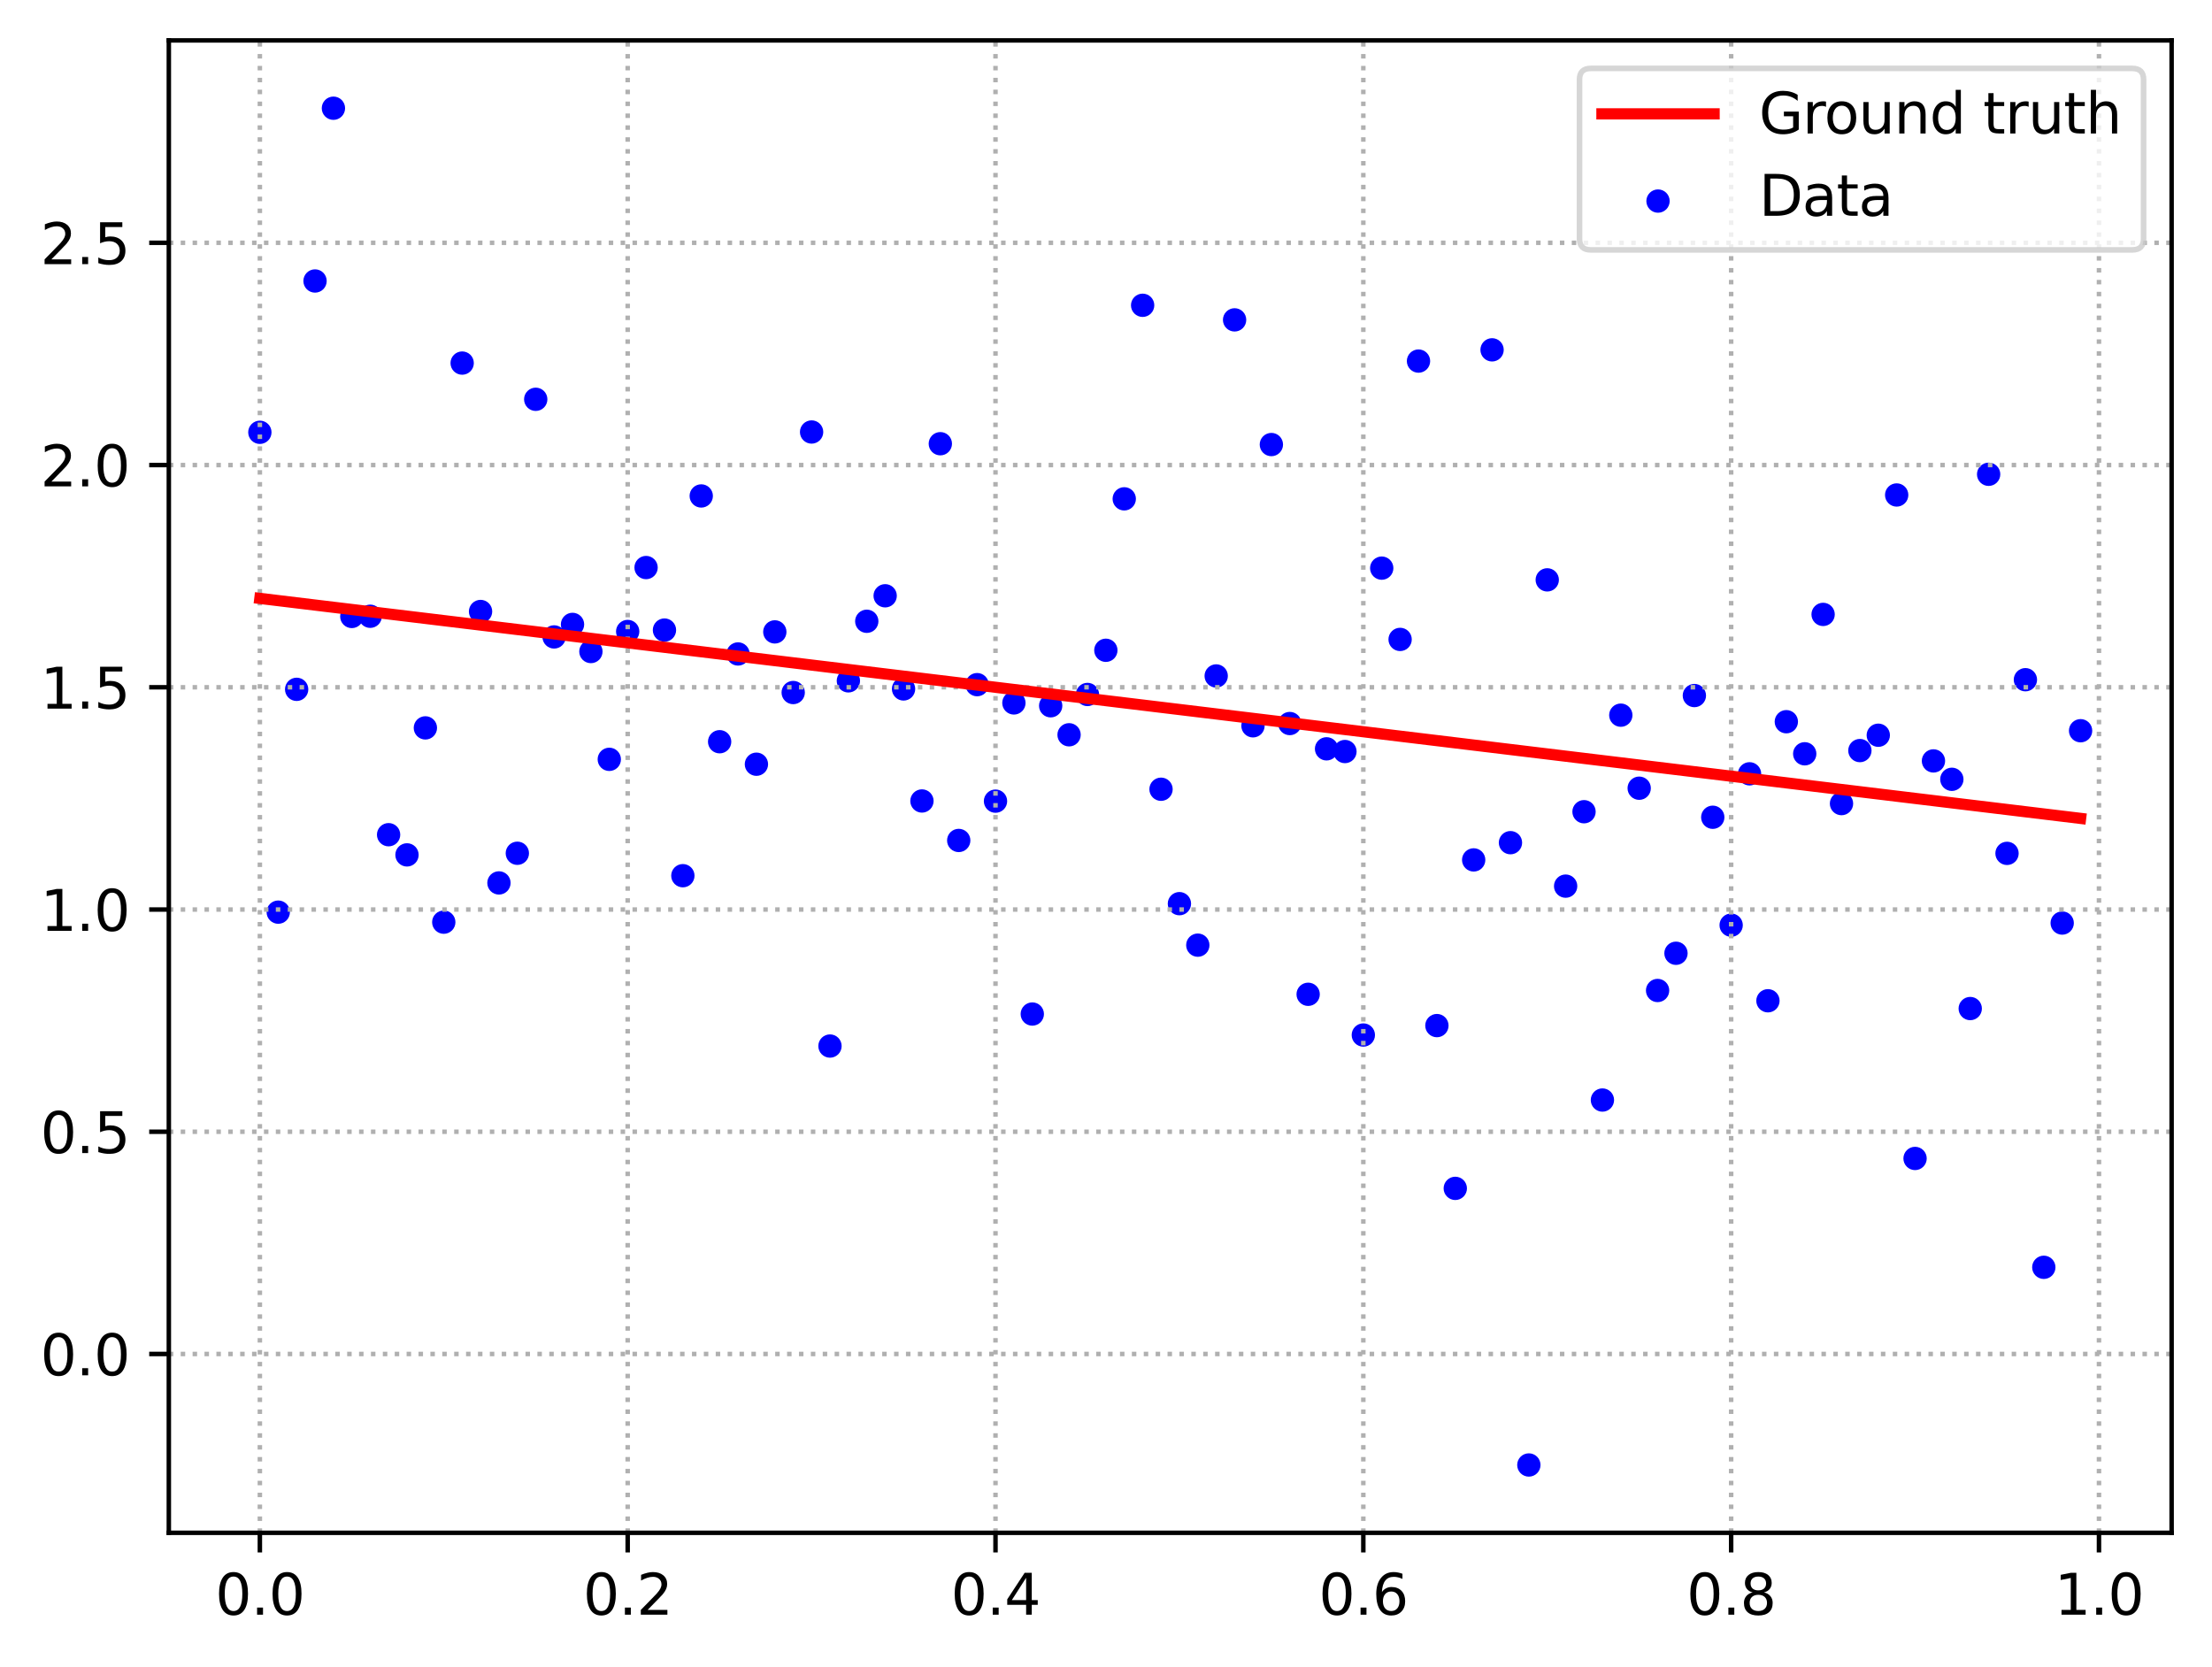 <?xml version="1.0" encoding="utf-8" standalone="no"?>
<!DOCTYPE svg PUBLIC "-//W3C//DTD SVG 1.1//EN"
  "http://www.w3.org/Graphics/SVG/1.1/DTD/svg11.dtd">
<svg xmlns:xlink="http://www.w3.org/1999/xlink" width="394.423pt" height="297.19pt" viewBox="0 0 394.423 297.19" xmlns="http://www.w3.org/2000/svg" version="1.1">
 <defs>
  <style type="text/css">*{stroke-linejoin: round; stroke-linecap: butt}</style>
 </defs>
 <g id="figure_1">
  <g id="patch_1">
   <path d="M 0 297.19 
L 394.423 297.19 
L 394.423 0 
L 0 0 
z
" style="fill: #ffffff"/>
  </g>
  <g id="axes_1">
   <g id="patch_2">
    <path d="M 30.103 273.312 
L 387.223 273.312 
L 387.223 7.2 
L 30.103 7.2 
z
" style="fill: #ffffff"/>
   </g>
   <g id="PathCollection_1">
    <defs>
     <path id="mcba1b87958" d="M 0 1.581 
C 0.419 1.581 0.822 1.415 1.118 1.118 
C 1.415 0.822 1.581 0.419 1.581 0 
C 1.581 -0.419 1.415 -0.822 1.118 -1.118 
C 0.822 -1.415 0.419 -1.581 0 -1.581 
C -0.419 -1.581 -0.822 -1.415 -1.118 -1.118 
C -1.415 -0.822 -1.581 -0.419 -1.581 0 
C -1.581 0.419 -1.415 0.822 -1.118 1.118 
C -0.822 1.415 -0.419 1.581 0 1.581 
z
" style="stroke: #0000ff"/>
    </defs>
    <g clip-path="url(#p679ad1f347)">
     <use xlink:href="#mcba1b87958" x="46.336" y="77.081" style="fill: #0000ff; stroke: #0000ff"/>
     <use xlink:href="#mcba1b87958" x="49.615" y="162.641" style="fill: #0000ff; stroke: #0000ff"/>
     <use xlink:href="#mcba1b87958" x="52.895" y="122.913" style="fill: #0000ff; stroke: #0000ff"/>
     <use xlink:href="#mcba1b87958" x="56.174" y="50.101" style="fill: #0000ff; stroke: #0000ff"/>
     <use xlink:href="#mcba1b87958" x="59.453" y="19.296" style="fill: #0000ff; stroke: #0000ff"/>
     <use xlink:href="#mcba1b87958" x="62.733" y="109.919" style="fill: #0000ff; stroke: #0000ff"/>
     <use xlink:href="#mcba1b87958" x="66.012" y="109.883" style="fill: #0000ff; stroke: #0000ff"/>
     <use xlink:href="#mcba1b87958" x="69.291" y="148.834" style="fill: #0000ff; stroke: #0000ff"/>
     <use xlink:href="#mcba1b87958" x="72.571" y="152.432" style="fill: #0000ff; stroke: #0000ff"/>
     <use xlink:href="#mcba1b87958" x="75.85" y="129.786" style="fill: #0000ff; stroke: #0000ff"/>
     <use xlink:href="#mcba1b87958" x="79.129" y="164.428" style="fill: #0000ff; stroke: #0000ff"/>
     <use xlink:href="#mcba1b87958" x="82.409" y="64.74" style="fill: #0000ff; stroke: #0000ff"/>
     <use xlink:href="#mcba1b87958" x="85.688" y="109.032" style="fill: #0000ff; stroke: #0000ff"/>
     <use xlink:href="#mcba1b87958" x="88.967" y="157.43" style="fill: #0000ff; stroke: #0000ff"/>
     <use xlink:href="#mcba1b87958" x="92.247" y="152.142" style="fill: #0000ff; stroke: #0000ff"/>
     <use xlink:href="#mcba1b87958" x="95.526" y="71.197" style="fill: #0000ff; stroke: #0000ff"/>
     <use xlink:href="#mcba1b87958" x="98.805" y="113.568" style="fill: #0000ff; stroke: #0000ff"/>
     <use xlink:href="#mcba1b87958" x="102.085" y="111.336" style="fill: #0000ff; stroke: #0000ff"/>
     <use xlink:href="#mcba1b87958" x="105.364" y="116.171" style="fill: #0000ff; stroke: #0000ff"/>
     <use xlink:href="#mcba1b87958" x="108.643" y="135.396" style="fill: #0000ff; stroke: #0000ff"/>
     <use xlink:href="#mcba1b87958" x="111.923" y="112.598" style="fill: #0000ff; stroke: #0000ff"/>
     <use xlink:href="#mcba1b87958" x="115.202" y="101.197" style="fill: #0000ff; stroke: #0000ff"/>
     <use xlink:href="#mcba1b87958" x="118.481" y="112.346" style="fill: #0000ff; stroke: #0000ff"/>
     <use xlink:href="#mcba1b87958" x="121.761" y="156.142" style="fill: #0000ff; stroke: #0000ff"/>
     <use xlink:href="#mcba1b87958" x="125.04" y="88.431" style="fill: #0000ff; stroke: #0000ff"/>
     <use xlink:href="#mcba1b87958" x="128.319" y="132.254" style="fill: #0000ff; stroke: #0000ff"/>
     <use xlink:href="#mcba1b87958" x="131.599" y="116.606" style="fill: #0000ff; stroke: #0000ff"/>
     <use xlink:href="#mcba1b87958" x="134.878" y="136.265" style="fill: #0000ff; stroke: #0000ff"/>
     <use xlink:href="#mcba1b87958" x="138.157" y="112.671" style="fill: #0000ff; stroke: #0000ff"/>
     <use xlink:href="#mcba1b87958" x="141.437" y="123.484" style="fill: #0000ff; stroke: #0000ff"/>
     <use xlink:href="#mcba1b87958" x="144.716" y="77.029" style="fill: #0000ff; stroke: #0000ff"/>
     <use xlink:href="#mcba1b87958" x="147.995" y="186.517" style="fill: #0000ff; stroke: #0000ff"/>
     <use xlink:href="#mcba1b87958" x="151.275" y="121.399" style="fill: #0000ff; stroke: #0000ff"/>
     <use xlink:href="#mcba1b87958" x="154.554" y="110.778" style="fill: #0000ff; stroke: #0000ff"/>
     <use xlink:href="#mcba1b87958" x="157.833" y="106.232" style="fill: #0000ff; stroke: #0000ff"/>
     <use xlink:href="#mcba1b87958" x="161.113" y="122.841" style="fill: #0000ff; stroke: #0000ff"/>
     <use xlink:href="#mcba1b87958" x="164.392" y="142.82" style="fill: #0000ff; stroke: #0000ff"/>
     <use xlink:href="#mcba1b87958" x="167.671" y="79.117" style="fill: #0000ff; stroke: #0000ff"/>
     <use xlink:href="#mcba1b87958" x="170.951" y="149.859" style="fill: #0000ff; stroke: #0000ff"/>
     <use xlink:href="#mcba1b87958" x="174.23" y="122.077" style="fill: #0000ff; stroke: #0000ff"/>
     <use xlink:href="#mcba1b87958" x="177.509" y="142.85" style="fill: #0000ff; stroke: #0000ff"/>
     <use xlink:href="#mcba1b87958" x="180.789" y="125.336" style="fill: #0000ff; stroke: #0000ff"/>
     <use xlink:href="#mcba1b87958" x="184.068" y="180.809" style="fill: #0000ff; stroke: #0000ff"/>
     <use xlink:href="#mcba1b87958" x="187.347" y="125.843" style="fill: #0000ff; stroke: #0000ff"/>
     <use xlink:href="#mcba1b87958" x="190.627" y="131.016" style="fill: #0000ff; stroke: #0000ff"/>
     <use xlink:href="#mcba1b87958" x="193.906" y="123.828" style="fill: #0000ff; stroke: #0000ff"/>
     <use xlink:href="#mcba1b87958" x="197.185" y="115.949" style="fill: #0000ff; stroke: #0000ff"/>
     <use xlink:href="#mcba1b87958" x="200.465" y="88.946" style="fill: #0000ff; stroke: #0000ff"/>
     <use xlink:href="#mcba1b87958" x="203.744" y="54.435" style="fill: #0000ff; stroke: #0000ff"/>
     <use xlink:href="#mcba1b87958" x="207.023" y="140.727" style="fill: #0000ff; stroke: #0000ff"/>
     <use xlink:href="#mcba1b87958" x="210.303" y="161.129" style="fill: #0000ff; stroke: #0000ff"/>
     <use xlink:href="#mcba1b87958" x="213.582" y="168.527" style="fill: #0000ff; stroke: #0000ff"/>
     <use xlink:href="#mcba1b87958" x="216.861" y="120.525" style="fill: #0000ff; stroke: #0000ff"/>
     <use xlink:href="#mcba1b87958" x="220.141" y="57.034" style="fill: #0000ff; stroke: #0000ff"/>
     <use xlink:href="#mcba1b87958" x="223.42" y="129.415" style="fill: #0000ff; stroke: #0000ff"/>
     <use xlink:href="#mcba1b87958" x="226.699" y="79.266" style="fill: #0000ff; stroke: #0000ff"/>
     <use xlink:href="#mcba1b87958" x="229.979" y="129.011" style="fill: #0000ff; stroke: #0000ff"/>
     <use xlink:href="#mcba1b87958" x="233.258" y="177.29" style="fill: #0000ff; stroke: #0000ff"/>
     <use xlink:href="#mcba1b87958" x="236.538" y="133.52" style="fill: #0000ff; stroke: #0000ff"/>
     <use xlink:href="#mcba1b87958" x="239.817" y="134.002" style="fill: #0000ff; stroke: #0000ff"/>
     <use xlink:href="#mcba1b87958" x="243.096" y="184.55" style="fill: #0000ff; stroke: #0000ff"/>
     <use xlink:href="#mcba1b87958" x="246.376" y="101.302" style="fill: #0000ff; stroke: #0000ff"/>
     <use xlink:href="#mcba1b87958" x="249.655" y="114.013" style="fill: #0000ff; stroke: #0000ff"/>
     <use xlink:href="#mcba1b87958" x="252.934" y="64.384" style="fill: #0000ff; stroke: #0000ff"/>
     <use xlink:href="#mcba1b87958" x="256.214" y="182.87" style="fill: #0000ff; stroke: #0000ff"/>
     <use xlink:href="#mcba1b87958" x="259.493" y="211.894" style="fill: #0000ff; stroke: #0000ff"/>
     <use xlink:href="#mcba1b87958" x="262.772" y="153.326" style="fill: #0000ff; stroke: #0000ff"/>
     <use xlink:href="#mcba1b87958" x="266.052" y="62.378" style="fill: #0000ff; stroke: #0000ff"/>
     <use xlink:href="#mcba1b87958" x="269.331" y="150.254" style="fill: #0000ff; stroke: #0000ff"/>
     <use xlink:href="#mcba1b87958" x="272.61" y="261.216" style="fill: #0000ff; stroke: #0000ff"/>
     <use xlink:href="#mcba1b87958" x="275.89" y="103.392" style="fill: #0000ff; stroke: #0000ff"/>
     <use xlink:href="#mcba1b87958" x="279.169" y="158.003" style="fill: #0000ff; stroke: #0000ff"/>
     <use xlink:href="#mcba1b87958" x="282.448" y="144.735" style="fill: #0000ff; stroke: #0000ff"/>
     <use xlink:href="#mcba1b87958" x="285.728" y="196.143" style="fill: #0000ff; stroke: #0000ff"/>
     <use xlink:href="#mcba1b87958" x="289.007" y="127.519" style="fill: #0000ff; stroke: #0000ff"/>
     <use xlink:href="#mcba1b87958" x="292.286" y="140.543" style="fill: #0000ff; stroke: #0000ff"/>
     <use xlink:href="#mcba1b87958" x="295.566" y="176.61" style="fill: #0000ff; stroke: #0000ff"/>
     <use xlink:href="#mcba1b87958" x="298.845" y="169.974" style="fill: #0000ff; stroke: #0000ff"/>
     <use xlink:href="#mcba1b87958" x="302.124" y="124.022" style="fill: #0000ff; stroke: #0000ff"/>
     <use xlink:href="#mcba1b87958" x="305.404" y="145.722" style="fill: #0000ff; stroke: #0000ff"/>
     <use xlink:href="#mcba1b87958" x="308.683" y="164.962" style="fill: #0000ff; stroke: #0000ff"/>
     <use xlink:href="#mcba1b87958" x="311.962" y="137.977" style="fill: #0000ff; stroke: #0000ff"/>
     <use xlink:href="#mcba1b87958" x="315.242" y="178.445" style="fill: #0000ff; stroke: #0000ff"/>
     <use xlink:href="#mcba1b87958" x="318.521" y="128.686" style="fill: #0000ff; stroke: #0000ff"/>
     <use xlink:href="#mcba1b87958" x="321.8" y="134.406" style="fill: #0000ff; stroke: #0000ff"/>
     <use xlink:href="#mcba1b87958" x="325.08" y="109.553" style="fill: #0000ff; stroke: #0000ff"/>
     <use xlink:href="#mcba1b87958" x="328.359" y="143.285" style="fill: #0000ff; stroke: #0000ff"/>
     <use xlink:href="#mcba1b87958" x="331.638" y="133.832" style="fill: #0000ff; stroke: #0000ff"/>
     <use xlink:href="#mcba1b87958" x="334.918" y="131.096" style="fill: #0000ff; stroke: #0000ff"/>
     <use xlink:href="#mcba1b87958" x="338.197" y="88.257" style="fill: #0000ff; stroke: #0000ff"/>
     <use xlink:href="#mcba1b87958" x="341.476" y="206.56" style="fill: #0000ff; stroke: #0000ff"/>
     <use xlink:href="#mcba1b87958" x="344.756" y="135.676" style="fill: #0000ff; stroke: #0000ff"/>
     <use xlink:href="#mcba1b87958" x="348.035" y="138.955" style="fill: #0000ff; stroke: #0000ff"/>
     <use xlink:href="#mcba1b87958" x="351.314" y="179.831" style="fill: #0000ff; stroke: #0000ff"/>
     <use xlink:href="#mcba1b87958" x="354.594" y="84.567" style="fill: #0000ff; stroke: #0000ff"/>
     <use xlink:href="#mcba1b87958" x="357.873" y="152.161" style="fill: #0000ff; stroke: #0000ff"/>
     <use xlink:href="#mcba1b87958" x="361.152" y="121.196" style="fill: #0000ff; stroke: #0000ff"/>
     <use xlink:href="#mcba1b87958" x="364.432" y="225.969" style="fill: #0000ff; stroke: #0000ff"/>
     <use xlink:href="#mcba1b87958" x="367.711" y="164.586" style="fill: #0000ff; stroke: #0000ff"/>
     <use xlink:href="#mcba1b87958" x="370.99" y="130.294" style="fill: #0000ff; stroke: #0000ff"/>
    </g>
   </g>
   <g id="matplotlib.axis_1">
    <g id="xtick_1">
     <g id="line2d_1">
      <path d="M 46.336 273.312 
L 46.336 7.2 
" clip-path="url(#p679ad1f347)" style="fill: none; stroke-dasharray: 0.8,1.32; stroke-dashoffset: 0; stroke: #b0b0b0; stroke-width: 0.8"/>
     </g>
     <g id="line2d_2">
      <defs>
       <path id="mf3461018ab" d="M 0 0 
L 0 3.5 
" style="stroke: #000000; stroke-width: 0.8"/>
      </defs>
      <g>
       <use xlink:href="#mf3461018ab" x="46.336" y="273.312" style="stroke: #000000; stroke-width: 0.8"/>
      </g>
     </g>
     <g id="text_1">
      <!-- 0.0 -->
      <g transform="translate(38.384 287.91) scale(0.1 -0.1)">
       <defs>
        <path id="DejaVuSans-30" d="M 2034 4250 
Q 1547 4250 1301 3770 
Q 1056 3291 1056 2328 
Q 1056 1369 1301 889 
Q 1547 409 2034 409 
Q 2525 409 2770 889 
Q 3016 1369 3016 2328 
Q 3016 3291 2770 3770 
Q 2525 4250 2034 4250 
z
M 2034 4750 
Q 2819 4750 3233 4129 
Q 3647 3509 3647 2328 
Q 3647 1150 3233 529 
Q 2819 -91 2034 -91 
Q 1250 -91 836 529 
Q 422 1150 422 2328 
Q 422 3509 836 4129 
Q 1250 4750 2034 4750 
z
" transform="scale(0.016)"/>
        <path id="DejaVuSans-2e" d="M 684 794 
L 1344 794 
L 1344 0 
L 684 0 
L 684 794 
z
" transform="scale(0.016)"/>
       </defs>
       <use xlink:href="#DejaVuSans-30"/>
       <use xlink:href="#DejaVuSans-2e" x="63.623"/>
       <use xlink:href="#DejaVuSans-30" x="95.41"/>
      </g>
     </g>
    </g>
    <g id="xtick_2">
     <g id="line2d_3">
      <path d="M 111.923 273.312 
L 111.923 7.2 
" clip-path="url(#p679ad1f347)" style="fill: none; stroke-dasharray: 0.8,1.32; stroke-dashoffset: 0; stroke: #b0b0b0; stroke-width: 0.8"/>
     </g>
     <g id="line2d_4">
      <g>
       <use xlink:href="#mf3461018ab" x="111.923" y="273.312" style="stroke: #000000; stroke-width: 0.8"/>
      </g>
     </g>
     <g id="text_2">
      <!-- 0.2 -->
      <g transform="translate(103.971 287.91) scale(0.1 -0.1)">
       <defs>
        <path id="DejaVuSans-32" d="M 1228 531 
L 3431 531 
L 3431 0 
L 469 0 
L 469 531 
Q 828 903 1448 1529 
Q 2069 2156 2228 2338 
Q 2531 2678 2651 2914 
Q 2772 3150 2772 3378 
Q 2772 3750 2511 3984 
Q 2250 4219 1831 4219 
Q 1534 4219 1204 4116 
Q 875 4013 500 3803 
L 500 4441 
Q 881 4594 1212 4672 
Q 1544 4750 1819 4750 
Q 2544 4750 2975 4387 
Q 3406 4025 3406 3419 
Q 3406 3131 3298 2873 
Q 3191 2616 2906 2266 
Q 2828 2175 2409 1742 
Q 1991 1309 1228 531 
z
" transform="scale(0.016)"/>
       </defs>
       <use xlink:href="#DejaVuSans-30"/>
       <use xlink:href="#DejaVuSans-2e" x="63.623"/>
       <use xlink:href="#DejaVuSans-32" x="95.41"/>
      </g>
     </g>
    </g>
    <g id="xtick_3">
     <g id="line2d_5">
      <path d="M 177.509 273.312 
L 177.509 7.2 
" clip-path="url(#p679ad1f347)" style="fill: none; stroke-dasharray: 0.8,1.32; stroke-dashoffset: 0; stroke: #b0b0b0; stroke-width: 0.8"/>
     </g>
     <g id="line2d_6">
      <g>
       <use xlink:href="#mf3461018ab" x="177.509" y="273.312" style="stroke: #000000; stroke-width: 0.8"/>
      </g>
     </g>
     <g id="text_3">
      <!-- 0.4 -->
      <g transform="translate(169.558 287.91) scale(0.1 -0.1)">
       <defs>
        <path id="DejaVuSans-34" d="M 2419 4116 
L 825 1625 
L 2419 1625 
L 2419 4116 
z
M 2253 4666 
L 3047 4666 
L 3047 1625 
L 3713 1625 
L 3713 1100 
L 3047 1100 
L 3047 0 
L 2419 0 
L 2419 1100 
L 313 1100 
L 313 1709 
L 2253 4666 
z
" transform="scale(0.016)"/>
       </defs>
       <use xlink:href="#DejaVuSans-30"/>
       <use xlink:href="#DejaVuSans-2e" x="63.623"/>
       <use xlink:href="#DejaVuSans-34" x="95.41"/>
      </g>
     </g>
    </g>
    <g id="xtick_4">
     <g id="line2d_7">
      <path d="M 243.096 273.312 
L 243.096 7.2 
" clip-path="url(#p679ad1f347)" style="fill: none; stroke-dasharray: 0.8,1.32; stroke-dashoffset: 0; stroke: #b0b0b0; stroke-width: 0.8"/>
     </g>
     <g id="line2d_8">
      <g>
       <use xlink:href="#mf3461018ab" x="243.096" y="273.312" style="stroke: #000000; stroke-width: 0.8"/>
      </g>
     </g>
     <g id="text_4">
      <!-- 0.6 -->
      <g transform="translate(235.145 287.91) scale(0.1 -0.1)">
       <defs>
        <path id="DejaVuSans-36" d="M 2113 2584 
Q 1688 2584 1439 2293 
Q 1191 2003 1191 1497 
Q 1191 994 1439 701 
Q 1688 409 2113 409 
Q 2538 409 2786 701 
Q 3034 994 3034 1497 
Q 3034 2003 2786 2293 
Q 2538 2584 2113 2584 
z
M 3366 4563 
L 3366 3988 
Q 3128 4100 2886 4159 
Q 2644 4219 2406 4219 
Q 1781 4219 1451 3797 
Q 1122 3375 1075 2522 
Q 1259 2794 1537 2939 
Q 1816 3084 2150 3084 
Q 2853 3084 3261 2657 
Q 3669 2231 3669 1497 
Q 3669 778 3244 343 
Q 2819 -91 2113 -91 
Q 1303 -91 875 529 
Q 447 1150 447 2328 
Q 447 3434 972 4092 
Q 1497 4750 2381 4750 
Q 2619 4750 2861 4703 
Q 3103 4656 3366 4563 
z
" transform="scale(0.016)"/>
       </defs>
       <use xlink:href="#DejaVuSans-30"/>
       <use xlink:href="#DejaVuSans-2e" x="63.623"/>
       <use xlink:href="#DejaVuSans-36" x="95.41"/>
      </g>
     </g>
    </g>
    <g id="xtick_5">
     <g id="line2d_9">
      <path d="M 308.683 273.312 
L 308.683 7.2 
" clip-path="url(#p679ad1f347)" style="fill: none; stroke-dasharray: 0.8,1.32; stroke-dashoffset: 0; stroke: #b0b0b0; stroke-width: 0.8"/>
     </g>
     <g id="line2d_10">
      <g>
       <use xlink:href="#mf3461018ab" x="308.683" y="273.312" style="stroke: #000000; stroke-width: 0.8"/>
      </g>
     </g>
     <g id="text_5">
      <!-- 0.8 -->
      <g transform="translate(300.731 287.91) scale(0.1 -0.1)">
       <defs>
        <path id="DejaVuSans-38" d="M 2034 2216 
Q 1584 2216 1326 1975 
Q 1069 1734 1069 1313 
Q 1069 891 1326 650 
Q 1584 409 2034 409 
Q 2484 409 2743 651 
Q 3003 894 3003 1313 
Q 3003 1734 2745 1975 
Q 2488 2216 2034 2216 
z
M 1403 2484 
Q 997 2584 770 2862 
Q 544 3141 544 3541 
Q 544 4100 942 4425 
Q 1341 4750 2034 4750 
Q 2731 4750 3128 4425 
Q 3525 4100 3525 3541 
Q 3525 3141 3298 2862 
Q 3072 2584 2669 2484 
Q 3125 2378 3379 2068 
Q 3634 1759 3634 1313 
Q 3634 634 3220 271 
Q 2806 -91 2034 -91 
Q 1263 -91 848 271 
Q 434 634 434 1313 
Q 434 1759 690 2068 
Q 947 2378 1403 2484 
z
M 1172 3481 
Q 1172 3119 1398 2916 
Q 1625 2713 2034 2713 
Q 2441 2713 2670 2916 
Q 2900 3119 2900 3481 
Q 2900 3844 2670 4047 
Q 2441 4250 2034 4250 
Q 1625 4250 1398 4047 
Q 1172 3844 1172 3481 
z
" transform="scale(0.016)"/>
       </defs>
       <use xlink:href="#DejaVuSans-30"/>
       <use xlink:href="#DejaVuSans-2e" x="63.623"/>
       <use xlink:href="#DejaVuSans-38" x="95.41"/>
      </g>
     </g>
    </g>
    <g id="xtick_6">
     <g id="line2d_11">
      <path d="M 374.27 273.312 
L 374.27 7.2 
" clip-path="url(#p679ad1f347)" style="fill: none; stroke-dasharray: 0.8,1.32; stroke-dashoffset: 0; stroke: #b0b0b0; stroke-width: 0.8"/>
     </g>
     <g id="line2d_12">
      <g>
       <use xlink:href="#mf3461018ab" x="374.27" y="273.312" style="stroke: #000000; stroke-width: 0.8"/>
      </g>
     </g>
     <g id="text_6">
      <!-- 1.0 -->
      <g transform="translate(366.318 287.91) scale(0.1 -0.1)">
       <defs>
        <path id="DejaVuSans-31" d="M 794 531 
L 1825 531 
L 1825 4091 
L 703 3866 
L 703 4441 
L 1819 4666 
L 2450 4666 
L 2450 531 
L 3481 531 
L 3481 0 
L 794 0 
L 794 531 
z
" transform="scale(0.016)"/>
       </defs>
       <use xlink:href="#DejaVuSans-31"/>
       <use xlink:href="#DejaVuSans-2e" x="63.623"/>
       <use xlink:href="#DejaVuSans-30" x="95.41"/>
      </g>
     </g>
    </g>
   </g>
   <g id="matplotlib.axis_2">
    <g id="ytick_1">
     <g id="line2d_13">
      <path d="M 30.103 241.424 
L 387.223 241.424 
" clip-path="url(#p679ad1f347)" style="fill: none; stroke-dasharray: 0.8,1.32; stroke-dashoffset: 0; stroke: #b0b0b0; stroke-width: 0.8"/>
     </g>
     <g id="line2d_14">
      <defs>
       <path id="m0ea49a469d" d="M 0 0 
L -3.5 0 
" style="stroke: #000000; stroke-width: 0.8"/>
      </defs>
      <g>
       <use xlink:href="#m0ea49a469d" x="30.103" y="241.424" style="stroke: #000000; stroke-width: 0.8"/>
      </g>
     </g>
     <g id="text_7">
      <!-- 0.0 -->
      <g transform="translate(7.2 245.224) scale(0.1 -0.1)">
       <use xlink:href="#DejaVuSans-30"/>
       <use xlink:href="#DejaVuSans-2e" x="63.623"/>
       <use xlink:href="#DejaVuSans-30" x="95.41"/>
      </g>
     </g>
    </g>
    <g id="ytick_2">
     <g id="line2d_15">
      <path d="M 30.103 201.799 
L 387.223 201.799 
" clip-path="url(#p679ad1f347)" style="fill: none; stroke-dasharray: 0.8,1.32; stroke-dashoffset: 0; stroke: #b0b0b0; stroke-width: 0.8"/>
     </g>
     <g id="line2d_16">
      <g>
       <use xlink:href="#m0ea49a469d" x="30.103" y="201.799" style="stroke: #000000; stroke-width: 0.8"/>
      </g>
     </g>
     <g id="text_8">
      <!-- 0.5 -->
      <g transform="translate(7.2 205.598) scale(0.1 -0.1)">
       <defs>
        <path id="DejaVuSans-35" d="M 691 4666 
L 3169 4666 
L 3169 4134 
L 1269 4134 
L 1269 2991 
Q 1406 3038 1543 3061 
Q 1681 3084 1819 3084 
Q 2600 3084 3056 2656 
Q 3513 2228 3513 1497 
Q 3513 744 3044 326 
Q 2575 -91 1722 -91 
Q 1428 -91 1123 -41 
Q 819 9 494 109 
L 494 744 
Q 775 591 1075 516 
Q 1375 441 1709 441 
Q 2250 441 2565 725 
Q 2881 1009 2881 1497 
Q 2881 1984 2565 2268 
Q 2250 2553 1709 2553 
Q 1456 2553 1204 2497 
Q 953 2441 691 2322 
L 691 4666 
z
" transform="scale(0.016)"/>
       </defs>
       <use xlink:href="#DejaVuSans-30"/>
       <use xlink:href="#DejaVuSans-2e" x="63.623"/>
       <use xlink:href="#DejaVuSans-35" x="95.41"/>
      </g>
     </g>
    </g>
    <g id="ytick_3">
     <g id="line2d_17">
      <path d="M 30.103 162.173 
L 387.223 162.173 
" clip-path="url(#p679ad1f347)" style="fill: none; stroke-dasharray: 0.8,1.32; stroke-dashoffset: 0; stroke: #b0b0b0; stroke-width: 0.8"/>
     </g>
     <g id="line2d_18">
      <g>
       <use xlink:href="#m0ea49a469d" x="30.103" y="162.173" style="stroke: #000000; stroke-width: 0.8"/>
      </g>
     </g>
     <g id="text_9">
      <!-- 1.0 -->
      <g transform="translate(7.2 165.972) scale(0.1 -0.1)">
       <use xlink:href="#DejaVuSans-31"/>
       <use xlink:href="#DejaVuSans-2e" x="63.623"/>
       <use xlink:href="#DejaVuSans-30" x="95.41"/>
      </g>
     </g>
    </g>
    <g id="ytick_4">
     <g id="line2d_19">
      <path d="M 30.103 122.547 
L 387.223 122.547 
" clip-path="url(#p679ad1f347)" style="fill: none; stroke-dasharray: 0.8,1.32; stroke-dashoffset: 0; stroke: #b0b0b0; stroke-width: 0.8"/>
     </g>
     <g id="line2d_20">
      <g>
       <use xlink:href="#m0ea49a469d" x="30.103" y="122.547" style="stroke: #000000; stroke-width: 0.8"/>
      </g>
     </g>
     <g id="text_10">
      <!-- 1.5 -->
      <g transform="translate(7.2 126.347) scale(0.1 -0.1)">
       <use xlink:href="#DejaVuSans-31"/>
       <use xlink:href="#DejaVuSans-2e" x="63.623"/>
       <use xlink:href="#DejaVuSans-35" x="95.41"/>
      </g>
     </g>
    </g>
    <g id="ytick_5">
     <g id="line2d_21">
      <path d="M 30.103 82.922 
L 387.223 82.922 
" clip-path="url(#p679ad1f347)" style="fill: none; stroke-dasharray: 0.8,1.32; stroke-dashoffset: 0; stroke: #b0b0b0; stroke-width: 0.8"/>
     </g>
     <g id="line2d_22">
      <g>
       <use xlink:href="#m0ea49a469d" x="30.103" y="82.922" style="stroke: #000000; stroke-width: 0.8"/>
      </g>
     </g>
     <g id="text_11">
      <!-- 2.0 -->
      <g transform="translate(7.2 86.721) scale(0.1 -0.1)">
       <use xlink:href="#DejaVuSans-32"/>
       <use xlink:href="#DejaVuSans-2e" x="63.623"/>
       <use xlink:href="#DejaVuSans-30" x="95.41"/>
      </g>
     </g>
    </g>
    <g id="ytick_6">
     <g id="line2d_23">
      <path d="M 30.103 43.296 
L 387.223 43.296 
" clip-path="url(#p679ad1f347)" style="fill: none; stroke-dasharray: 0.8,1.32; stroke-dashoffset: 0; stroke: #b0b0b0; stroke-width: 0.8"/>
     </g>
     <g id="line2d_24">
      <g>
       <use xlink:href="#m0ea49a469d" x="30.103" y="43.296" style="stroke: #000000; stroke-width: 0.8"/>
      </g>
     </g>
     <g id="text_12">
      <!-- 2.5 -->
      <g transform="translate(7.2 47.095) scale(0.1 -0.1)">
       <use xlink:href="#DejaVuSans-32"/>
       <use xlink:href="#DejaVuSans-2e" x="63.623"/>
       <use xlink:href="#DejaVuSans-35" x="95.41"/>
      </g>
     </g>
    </g>
   </g>
   <g id="line2d_25">
    <path d="M 46.336 106.697 
L 49.615 107.093 
L 52.895 107.49 
L 56.174 107.886 
L 59.453 108.282 
L 62.733 108.678 
L 66.012 109.075 
L 69.291 109.471 
L 72.571 109.867 
L 75.85 110.263 
L 79.129 110.66 
L 82.409 111.056 
L 85.688 111.452 
L 88.967 111.848 
L 92.247 112.245 
L 95.526 112.641 
L 98.805 113.037 
L 102.085 113.433 
L 105.364 113.83 
L 108.643 114.226 
L 111.923 114.622 
L 115.202 115.018 
L 118.481 115.415 
L 121.761 115.811 
L 125.04 116.207 
L 128.319 116.603 
L 131.599 117 
L 134.878 117.396 
L 138.157 117.792 
L 141.437 118.188 
L 144.716 118.585 
L 147.995 118.981 
L 151.275 119.377 
L 154.554 119.774 
L 157.833 120.17 
L 161.113 120.566 
L 164.392 120.962 
L 167.671 121.359 
L 170.951 121.755 
L 174.23 122.151 
L 177.509 122.547 
L 180.789 122.944 
L 184.068 123.34 
L 187.347 123.736 
L 190.627 124.132 
L 193.906 124.529 
L 197.185 124.925 
L 200.465 125.321 
L 203.744 125.717 
L 207.023 126.114 
L 210.303 126.51 
L 213.582 126.906 
L 216.861 127.302 
L 220.141 127.699 
L 223.42 128.095 
L 226.699 128.491 
L 229.979 128.887 
L 233.258 129.284 
L 236.538 129.68 
L 239.817 130.076 
L 243.096 130.472 
L 246.376 130.869 
L 249.655 131.265 
L 252.934 131.661 
L 256.214 132.057 
L 259.493 132.454 
L 262.772 132.85 
L 266.052 133.246 
L 269.331 133.643 
L 272.61 134.039 
L 275.89 134.435 
L 279.169 134.831 
L 282.448 135.228 
L 285.728 135.624 
L 289.007 136.02 
L 292.286 136.416 
L 295.566 136.813 
L 298.845 137.209 
L 302.124 137.605 
L 305.404 138.001 
L 308.683 138.398 
L 311.962 138.794 
L 315.242 139.19 
L 318.521 139.586 
L 321.8 139.983 
L 325.08 140.379 
L 328.359 140.775 
L 331.638 141.171 
L 334.918 141.568 
L 338.197 141.964 
L 341.476 142.36 
L 344.756 142.756 
L 348.035 143.153 
L 351.314 143.549 
L 354.594 143.945 
L 357.873 144.341 
L 361.152 144.738 
L 364.432 145.134 
L 367.711 145.53 
L 370.99 145.926 
" clip-path="url(#p679ad1f347)" style="fill: none; stroke: #ff0000; stroke-width: 2; stroke-linecap: square"/>
   </g>
   <g id="patch_3">
    <path d="M 30.103 273.312 
L 30.103 7.2 
" style="fill: none; stroke: #000000; stroke-width: 0.8; stroke-linejoin: miter; stroke-linecap: square"/>
   </g>
   <g id="patch_4">
    <path d="M 387.223 273.312 
L 387.223 7.2 
" style="fill: none; stroke: #000000; stroke-width: 0.8; stroke-linejoin: miter; stroke-linecap: square"/>
   </g>
   <g id="patch_5">
    <path d="M 30.103 273.312 
L 387.223 273.312 
" style="fill: none; stroke: #000000; stroke-width: 0.8; stroke-linejoin: miter; stroke-linecap: square"/>
   </g>
   <g id="patch_6">
    <path d="M 30.103 7.2 
L 387.223 7.2 
" style="fill: none; stroke: #000000; stroke-width: 0.8; stroke-linejoin: miter; stroke-linecap: square"/>
   </g>
   <g id="legend_1">
    <g id="patch_7">
     <path d="M 283.642 44.556 
L 380.223 44.556 
Q 382.223 44.556 382.223 42.556 
L 382.223 14.2 
Q 382.223 12.2 380.223 12.2 
L 283.642 12.2 
Q 281.642 12.2 281.642 14.2 
L 281.642 42.556 
Q 281.642 44.556 283.642 44.556 
z
" style="fill: #ffffff; opacity: 0.8; stroke: #cccccc; stroke-linejoin: miter"/>
    </g>
    <g id="line2d_26">
     <path d="M 285.642 20.298 
L 295.642 20.298 
L 305.642 20.298 
" style="fill: none; stroke: #ff0000; stroke-width: 2; stroke-linecap: square"/>
    </g>
    <g id="text_13">
     <!-- Ground truth -->
     <g transform="translate(313.642 23.798) scale(0.1 -0.1)">
      <defs>
       <path id="DejaVuSans-47" d="M 3809 666 
L 3809 1919 
L 2778 1919 
L 2778 2438 
L 4434 2438 
L 4434 434 
Q 4069 175 3628 42 
Q 3188 -91 2688 -91 
Q 1594 -91 976 548 
Q 359 1188 359 2328 
Q 359 3472 976 4111 
Q 1594 4750 2688 4750 
Q 3144 4750 3555 4637 
Q 3966 4525 4313 4306 
L 4313 3634 
Q 3963 3931 3569 4081 
Q 3175 4231 2741 4231 
Q 1884 4231 1454 3753 
Q 1025 3275 1025 2328 
Q 1025 1384 1454 906 
Q 1884 428 2741 428 
Q 3075 428 3337 486 
Q 3600 544 3809 666 
z
" transform="scale(0.016)"/>
       <path id="DejaVuSans-72" d="M 2631 2963 
Q 2534 3019 2420 3045 
Q 2306 3072 2169 3072 
Q 1681 3072 1420 2755 
Q 1159 2438 1159 1844 
L 1159 0 
L 581 0 
L 581 3500 
L 1159 3500 
L 1159 2956 
Q 1341 3275 1631 3429 
Q 1922 3584 2338 3584 
Q 2397 3584 2469 3576 
Q 2541 3569 2628 3553 
L 2631 2963 
z
" transform="scale(0.016)"/>
       <path id="DejaVuSans-6f" d="M 1959 3097 
Q 1497 3097 1228 2736 
Q 959 2375 959 1747 
Q 959 1119 1226 758 
Q 1494 397 1959 397 
Q 2419 397 2687 759 
Q 2956 1122 2956 1747 
Q 2956 2369 2687 2733 
Q 2419 3097 1959 3097 
z
M 1959 3584 
Q 2709 3584 3137 3096 
Q 3566 2609 3566 1747 
Q 3566 888 3137 398 
Q 2709 -91 1959 -91 
Q 1206 -91 779 398 
Q 353 888 353 1747 
Q 353 2609 779 3096 
Q 1206 3584 1959 3584 
z
" transform="scale(0.016)"/>
       <path id="DejaVuSans-75" d="M 544 1381 
L 544 3500 
L 1119 3500 
L 1119 1403 
Q 1119 906 1312 657 
Q 1506 409 1894 409 
Q 2359 409 2629 706 
Q 2900 1003 2900 1516 
L 2900 3500 
L 3475 3500 
L 3475 0 
L 2900 0 
L 2900 538 
Q 2691 219 2414 64 
Q 2138 -91 1772 -91 
Q 1169 -91 856 284 
Q 544 659 544 1381 
z
M 1991 3584 
L 1991 3584 
z
" transform="scale(0.016)"/>
       <path id="DejaVuSans-6e" d="M 3513 2113 
L 3513 0 
L 2938 0 
L 2938 2094 
Q 2938 2591 2744 2837 
Q 2550 3084 2163 3084 
Q 1697 3084 1428 2787 
Q 1159 2491 1159 1978 
L 1159 0 
L 581 0 
L 581 3500 
L 1159 3500 
L 1159 2956 
Q 1366 3272 1645 3428 
Q 1925 3584 2291 3584 
Q 2894 3584 3203 3211 
Q 3513 2838 3513 2113 
z
" transform="scale(0.016)"/>
       <path id="DejaVuSans-64" d="M 2906 2969 
L 2906 4863 
L 3481 4863 
L 3481 0 
L 2906 0 
L 2906 525 
Q 2725 213 2448 61 
Q 2172 -91 1784 -91 
Q 1150 -91 751 415 
Q 353 922 353 1747 
Q 353 2572 751 3078 
Q 1150 3584 1784 3584 
Q 2172 3584 2448 3432 
Q 2725 3281 2906 2969 
z
M 947 1747 
Q 947 1113 1208 752 
Q 1469 391 1925 391 
Q 2381 391 2643 752 
Q 2906 1113 2906 1747 
Q 2906 2381 2643 2742 
Q 2381 3103 1925 3103 
Q 1469 3103 1208 2742 
Q 947 2381 947 1747 
z
" transform="scale(0.016)"/>
       <path id="DejaVuSans-20" transform="scale(0.016)"/>
       <path id="DejaVuSans-74" d="M 1172 4494 
L 1172 3500 
L 2356 3500 
L 2356 3053 
L 1172 3053 
L 1172 1153 
Q 1172 725 1289 603 
Q 1406 481 1766 481 
L 2356 481 
L 2356 0 
L 1766 0 
Q 1100 0 847 248 
Q 594 497 594 1153 
L 594 3053 
L 172 3053 
L 172 3500 
L 594 3500 
L 594 4494 
L 1172 4494 
z
" transform="scale(0.016)"/>
       <path id="DejaVuSans-68" d="M 3513 2113 
L 3513 0 
L 2938 0 
L 2938 2094 
Q 2938 2591 2744 2837 
Q 2550 3084 2163 3084 
Q 1697 3084 1428 2787 
Q 1159 2491 1159 1978 
L 1159 0 
L 581 0 
L 581 4863 
L 1159 4863 
L 1159 2956 
Q 1366 3272 1645 3428 
Q 1925 3584 2291 3584 
Q 2894 3584 3203 3211 
Q 3513 2838 3513 2113 
z
" transform="scale(0.016)"/>
      </defs>
      <use xlink:href="#DejaVuSans-47"/>
      <use xlink:href="#DejaVuSans-72" x="77.49"/>
      <use xlink:href="#DejaVuSans-6f" x="116.354"/>
      <use xlink:href="#DejaVuSans-75" x="177.535"/>
      <use xlink:href="#DejaVuSans-6e" x="240.914"/>
      <use xlink:href="#DejaVuSans-64" x="304.293"/>
      <use xlink:href="#DejaVuSans-20" x="367.77"/>
      <use xlink:href="#DejaVuSans-74" x="399.557"/>
      <use xlink:href="#DejaVuSans-72" x="438.766"/>
      <use xlink:href="#DejaVuSans-75" x="479.879"/>
      <use xlink:href="#DejaVuSans-74" x="543.258"/>
      <use xlink:href="#DejaVuSans-68" x="582.467"/>
     </g>
    </g>
    <g id="PathCollection_2">
     <g>
      <use xlink:href="#mcba1b87958" x="295.642" y="35.852" style="fill: #0000ff; stroke: #0000ff"/>
     </g>
    </g>
    <g id="text_14">
     <!-- Data -->
     <g transform="translate(313.642 38.477) scale(0.1 -0.1)">
      <defs>
       <path id="DejaVuSans-44" d="M 1259 4147 
L 1259 519 
L 2022 519 
Q 2988 519 3436 956 
Q 3884 1394 3884 2338 
Q 3884 3275 3436 3711 
Q 2988 4147 2022 4147 
L 1259 4147 
z
M 628 4666 
L 1925 4666 
Q 3281 4666 3915 4102 
Q 4550 3538 4550 2338 
Q 4550 1131 3912 565 
Q 3275 0 1925 0 
L 628 0 
L 628 4666 
z
" transform="scale(0.016)"/>
       <path id="DejaVuSans-61" d="M 2194 1759 
Q 1497 1759 1228 1600 
Q 959 1441 959 1056 
Q 959 750 1161 570 
Q 1363 391 1709 391 
Q 2188 391 2477 730 
Q 2766 1069 2766 1631 
L 2766 1759 
L 2194 1759 
z
M 3341 1997 
L 3341 0 
L 2766 0 
L 2766 531 
Q 2569 213 2275 61 
Q 1981 -91 1556 -91 
Q 1019 -91 701 211 
Q 384 513 384 1019 
Q 384 1609 779 1909 
Q 1175 2209 1959 2209 
L 2766 2209 
L 2766 2266 
Q 2766 2663 2505 2880 
Q 2244 3097 1772 3097 
Q 1472 3097 1187 3025 
Q 903 2953 641 2809 
L 641 3341 
Q 956 3463 1253 3523 
Q 1550 3584 1831 3584 
Q 2591 3584 2966 3190 
Q 3341 2797 3341 1997 
z
" transform="scale(0.016)"/>
      </defs>
      <use xlink:href="#DejaVuSans-44"/>
      <use xlink:href="#DejaVuSans-61" x="77.002"/>
      <use xlink:href="#DejaVuSans-74" x="138.281"/>
      <use xlink:href="#DejaVuSans-61" x="177.49"/>
     </g>
    </g>
   </g>
  </g>
 </g>
 <defs>
  <clipPath id="p679ad1f347">
   <rect x="30.103" y="7.2" width="357.12" height="266.112"/>
  </clipPath>
 </defs>
</svg>